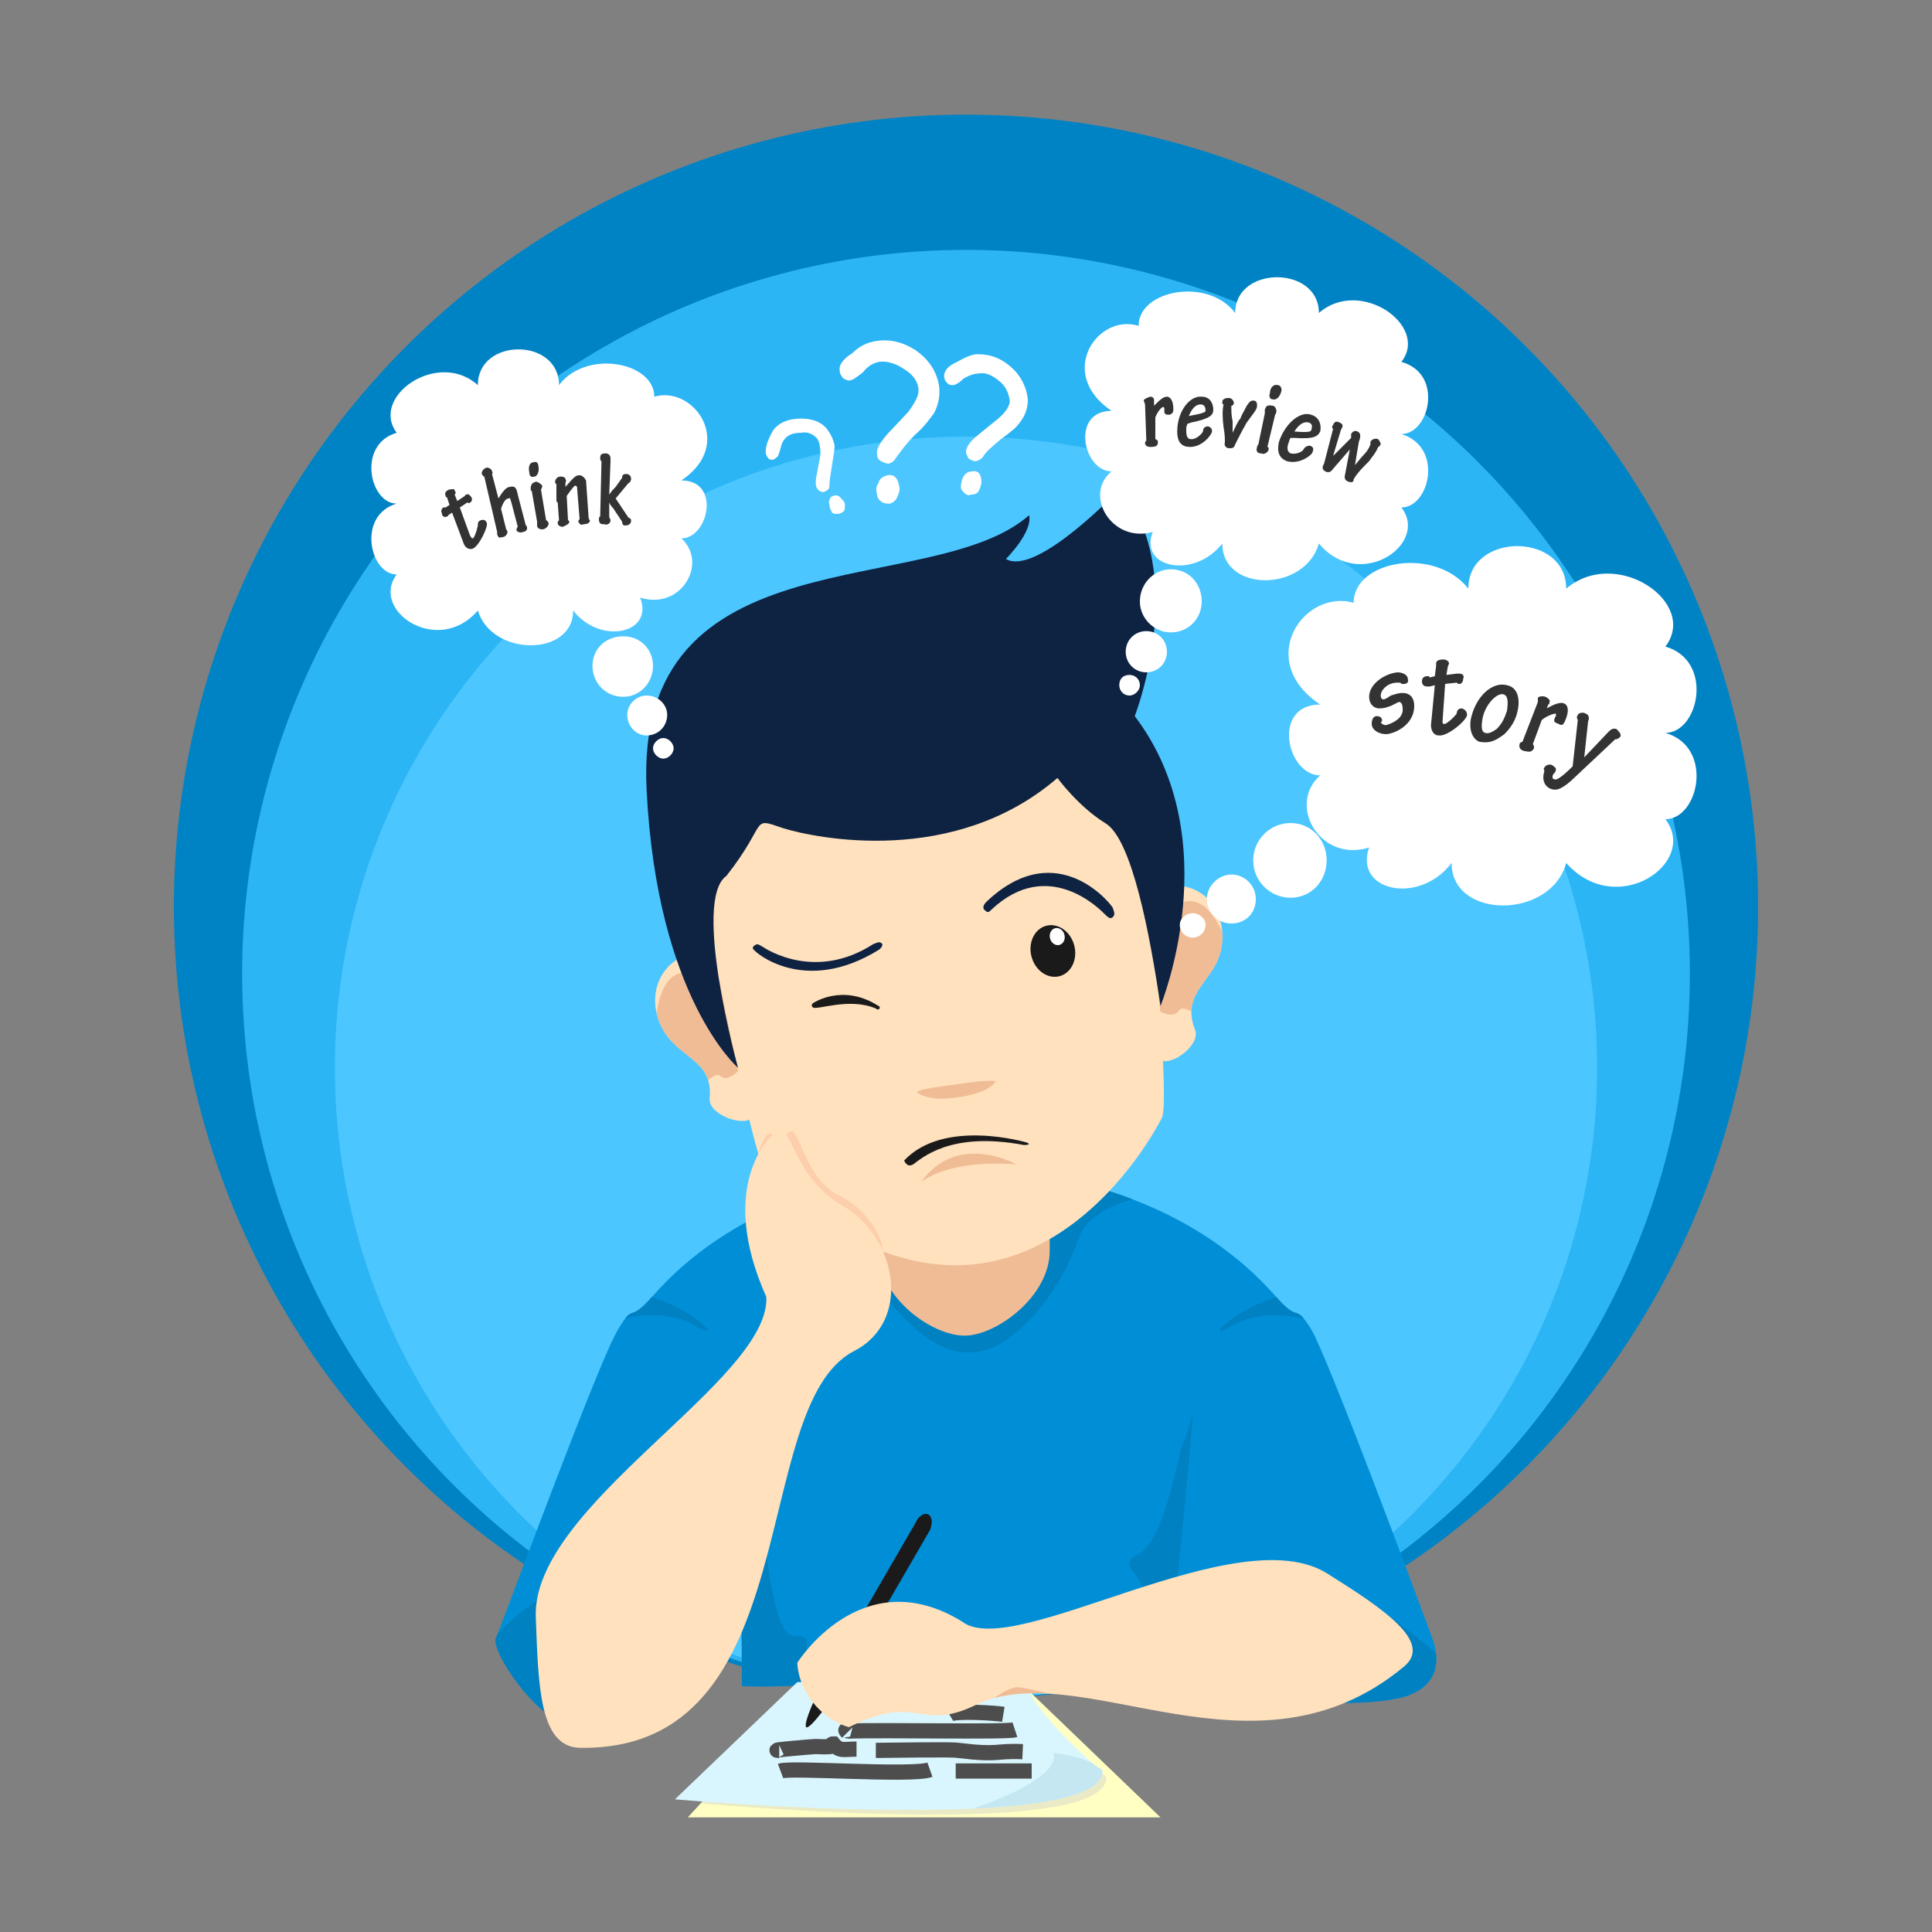 <?xml version="1.0" encoding="UTF-8"?>
<!DOCTYPE svg PUBLIC "-//W3C//DTD SVG 1.1//EN" "http://www.w3.org/Graphics/SVG/1.1/DTD/svg11.dtd">
<!-- Creator: CorelDRAW X7 -->
<svg xmlns="http://www.w3.org/2000/svg" xml:space="preserve" width="1500px" height="1500px" version="1.1" style="shape-rendering:geometricPrecision; text-rendering:geometricPrecision; image-rendering:optimizeQuality; fill-rule:evenodd; clip-rule:evenodd"
viewBox="0 0 1500 1500"
 xmlns:xlink="http://www.w3.org/1999/xlink">
 <rect x="0" y="0" width="1500" height="1500" fill="#808080" stroke="none"/>
 <defs>
  <style type="text/css">
   <![CDATA[
    .str0 {stroke:#4D4D4D;stroke-width:11.811}
    .fil0 {fill:none}
    .fil7 {fill:#0081C2}
    .fil8 {fill:#0081C2}
    .fil1 {fill:#0083C4}
    .fil6 {fill:#008FD7}
    .fil16 {fill:#0E2242}
    .fil18 {fill:#1A1A1A}
    .fil2 {fill:#2CB5F5}
    .fil3 {fill:#4CC6FF}
    .fil10 {fill:#C4E7F2}
    .fil21 {fill:#CCCCCC}
    .fil9 {fill:#D9F6FF}
    .fil15 {fill:#F0BC95}
    .fil12 {fill:#F0BC95}
    .fil14 {fill:#FCCEAB}
    .fil20 {fill:#FCCEAB}
    .fil13 {fill:#FFE1BD}
    .fil11 {fill:#FFE1BD}
    .fil4 {fill:#FFFFC4}
    .fil19 {fill:white}
    .fil17 {fill:#0E2242;fill-rule:nonzero}
    .fil22 {fill:#1A1A1A;fill-rule:nonzero}
    .fil24 {fill:#333333;fill-rule:nonzero}
    .fil23 {fill:white;fill-rule:nonzero}
    .fil5 {fill:#CCCCCC;fill-opacity:0.4}
   ]]>
  </style>
      <clipPath id="id0">
       <path d="M625 1312l173 0 103 99 -367 0 91 -99z"/>
      </clipPath>
      <clipPath id="id1">
       <path d="M507 1006c-20,23 -14,4 -27,26 -14,22 -82,207 -95,240 -4,9 30,62 58,68 32,8 51,7 96,-26 6,-5 37,-351 37,-5 62,3 118,-12 175,-12 136,1 267,37 337,21 34,-9 28,-36 24,-46 -12,-33 -81,-218 -94,-240 -14,-22 -8,-3 -28,-26 -116,-132 -369,-130 -483,0z"/>
      </clipPath>
      <clipPath id="id2">
       <path d="M619 1306l-95 91c0,0 332,29 332,-22 0,0 -1,-2 -4,-3 -13,-10 -52,-48 -56,-66l-177 0z"/>
      </clipPath>
      <clipPath id="id3">
       <path d="M908 688c24,-3 42,16 41,41 -1,33 -34,38 -21,71 4,11 -18,28 -27,23 -28,-12 -38,-59 -37,-86 1,-25 21,-47 44,-49z"/>
      </clipPath>
      <clipPath id="id4">
       <path d="M539 740c-23,4 -36,27 -28,51 11,32 43,28 40,62 -1,12 25,22 33,15 23,-19 20,-67 12,-93 -8,-24 -34,-40 -57,-35z"/>
      </clipPath>
      <clipPath id="id5">
       <path d="M619 1291c0,0 50,-80 128,-32 40,31 214,-82 284,-37 43,27 82,53 59,72 -117,97 -251,-10 -333,30 -44,21 -43,-10 -98,17 -23,-7 -39,-29 -40,-50z"/>
      </clipPath>
 </defs>
 <g id="Layer_x0020_1">
  <rect class="fil0" width="1500" height="1500"/>
  <g id="_2264102359808">
   <g>
    <g>
     <circle class="fil1" cx="750" cy="704" r="615"/>
     <circle class="fil2" cx="750" cy="756" r="562"/>
     <circle class="fil3" cx="750" cy="829" r="490"/>
    </g>
    <g>
     <polygon class="fil4" points="625,1312 798,1312 901,1411 534,1411 "/>
     <g style="clip-path:url(#id0)">
      <g>
       <path id="1" class="fil5" d="M624 1311l-92 88c0,0 327,32 327,-19 -7,-7 -60,-46 -60,-69l-175 0z"/>
      </g>
     </g>
     <polygon class="fil0" points="625,1312 798,1312 901,1411 534,1411 "/>
     <path class="fil6" d="M507 1006c-20,23 -14,4 -27,26 -14,22 -82,207 -95,240 -4,9 30,62 58,68 32,8 51,7 96,-26 6,-5 37,-351 37,-5 62,3 118,-12 175,-12 136,1 267,37 337,21 34,-9 28,-36 24,-46 -12,-33 -81,-218 -94,-240 -14,-22 -8,-3 -28,-26 -116,-132 -369,-130 -483,0z"/>
     <g style="clip-path:url(#id1)">
      <g>
       <path id="1" class="fil7" d="M601 931c0,0 33,9 52,35 19,26 45,54 56,64 47,44 81,3 88,-3 7,-6 28,-30 40,-64 11,-34 68,-35 65,-37 -3,-1 -156,-56 -262,-3 0,0 -24,-25 -39,8z"/>
       <path class="fil8" d="M1012 1024c0,0 -30,-9 -55,5 -25,15 0,-12 34,-22 33,-10 21,17 21,17z"/>
       <path class="fil8" d="M484 1024c0,0 30,-9 55,5 26,15 0,-12 -33,-22 -34,-10 -22,17 -22,17z"/>
       <path class="fil8" d="M1017 1216c0,0 48,23 109,77 60,53 -152,52 -152,52 0,0 -80,-134 43,-129z"/>
       <path class="fil8" d="M377 1294c0,0 -18,-25 97,-86 115,-61 93,99 93,99 0,0 -2,137 -123,80 -121,-57 -67,-92 -67,-93z"/>
       <path class="fil8" d="M905 1318c0,0 18,-177 20,-206 3,-29 -2,0 -6,7 -4,6 -14,78 -36,88 -22,11 25,23 -9,41 -34,18 -65,79 -28,81 37,2 61,-12 59,-11z"/>
       <path class="fil8" d="M591 1157c0,0 5,115 26,113 22,-1 -6,24 27,27 33,2 -1,29 -26,21 -25,-7 -54,2 -54,2 0,0 -20,-208 27,-163z"/>
      </g>
     </g>
     <path class="fil0" d="M507 1006c-20,23 -14,4 -27,26 -14,22 -82,207 -95,240 -4,9 30,62 58,68 32,8 51,7 96,-26 6,-5 37,-351 37,-5 62,3 118,-12 175,-12 136,1 267,37 337,21 34,-9 28,-36 24,-46 -12,-33 -81,-218 -94,-240 -14,-22 -8,-3 -28,-26 -116,-132 -369,-130 -483,0z"/>
     <path class="fil9" d="M619 1306l-95 91c0,0 332,29 332,-22 0,0 -1,-2 -4,-3 -13,-10 -52,-48 -56,-66l-177 0z"/>
     <g style="clip-path:url(#id2)">
      <g>
       <path id="1" class="fil10" d="M756 1404c0,0 68,-22 62,-43 0,0 0,0 0,0 0,0 30,3 38,14 7,11 0,43 -100,29z"/>
      </g>
     </g>
     <path class="fil0" d="M619 1306l-95 91c0,0 332,29 332,-22 0,0 -1,-2 -4,-3 -13,-10 -52,-48 -56,-66l-177 0z"/>
     <path class="fil11" d="M908 688c24,-3 42,16 41,41 -1,33 -34,38 -21,71 4,11 -18,28 -27,23 -28,-12 -38,-59 -37,-86 1,-25 21,-47 44,-49z"/>
     <g style="clip-path:url(#id3)">
      <g>
       <path id="1" class="fil12" d="M955 741c0,0 -11,-46 -35,-41 -24,5 -41,28 -39,54 2,26 28,40 34,31 5,-8 20,11 30,8 10,-3 11,-53 10,-52z"/>
      </g>
     </g>
     <path class="fil0" d="M908 688c24,-3 42,16 41,41 -1,33 -34,38 -21,71 4,11 -18,28 -27,23 -28,-12 -38,-59 -37,-86 1,-25 21,-47 44,-49z"/>
     <path class="fil11" d="M539 740c-23,4 -36,27 -28,51 11,32 43,28 40,62 -1,12 25,22 33,15 23,-19 20,-67 12,-93 -8,-24 -34,-40 -57,-35z"/>
     <g style="clip-path:url(#id4)">
      <g>
       <path id="1" class="fil12" d="M509 804c0,0 -2,-47 22,-49 25,-2 47,15 53,41 5,25 -17,46 -24,40 -7,-7 -17,15 -27,16 -10,0 -25,-48 -24,-48z"/>
      </g>
     </g>
     <path class="fil0" d="M539 740c-23,4 -36,27 -28,51 11,32 43,28 40,62 -1,12 25,22 33,15 23,-19 20,-67 12,-93 -8,-24 -34,-40 -57,-35z"/>
     <path class="fil12" d="M749 853l0 0c36,0 66,30 66,67l0 51c0,36 -42,66 -66,66 -26,0 -67,-30 -67,-66l0 -51c0,-37 30,-67 67,-67z"/>
     <path class="fil13" d="M761 981c-85,12 -156,-60 -166,-69 -8,-8 -36,-144 -40,-171 -14,-102 50,-195 143,-208 93,-13 180,58 195,160 3,27 15,166 9,175 -6,12 -55,101 -141,113z"/>
     <path class="fil14" d="M605 894c0,0 5,-19 11,-15 6,5 12,39 37,50 25,12 47,53 19,51 -27,-1 -76,-54 -67,-86z"/>
     <path class="fil15" d="M715 918c0,0 19,-18 74,-14 0,0 -46,-26 -74,14z"/>
     <path class="fil15" d="M743 852c0,0 22,-2 30,-12 0,0 1,-3 -31,2 -33,4 -30,6 -30,6 10,8 31,4 31,4z"/>
     <path class="fil16" d="M821 604c0,0 16,22 37,35 21,12 35,88 43,142 0,0 53,-129 -20,-225 0,0 43,-110 -11,-177 0,0 -65,69 -89,55 0,0 21,-21 18,-34 -76,67 -307,11 -297,213 8,162 71,216 71,216 0,0 -36,-130 -9,-149 33,-42 18,-46 44,-37 26,8 133,30 213,-39z"/>
     <path class="fil0" d="M591 746c0,0 27,-64 87,-30"/>
     <path class="fil17" d="M592 735c-2,-1 -4,-3 -6,-1 -2,1 -2,3 0,4 -1,0 38,36 97,-1 2,-2 3,-4 1,-5 -2,-1 -3,0 -6,1 -45,29 -83,4 -86,2z"/>
     <path class="fil17" d="M858 710c2,2 4,4 6,2 2,-2 1,-4 0,-7 1,0 -42,-58 -98,-5 -2,2 -4,5 -1,7 2,2 3,1 5,-1 44,-41 84,0 88,4z"/>
     <ellipse class="fil18" transform="matrix(0.113 -0.029 0.036 0.139 817.445 738.342)" rx="147" ry="141"/>
     <ellipse class="fil19" transform="matrix(0.038 -0.01 0.012 0.046 820.839 727.153)" rx="147" ry="141"/>
     <path class="fil20" d="M589 895c0,0 5,-19 11,-14 6,4 12,38 37,50 25,11 47,52 19,50 -27,-1 -76,-53 -67,-86z"/>
     <path class="fil11" d="M599 882c0,0 -43,38 -4,125 3,65 -183,162 -179,249 2,54 3,100 34,101 178,3 130,-265 213,-308 45,-23 34,-88 -9,-113 -43,-25 -37,-71 -55,-54z"/>
     <path class="fil0 str0" d="M801 1375c-9,0 -47,0 -59,0"/>
     <path class="fil0 str0" d="M794 1360c-22,-1 -17,3 -50,-1 -4,-1 -54,0 -64,0"/>
     <path class="fil0 str0" d="M788 1343c-6,2 -102,0 -129,1 -1,0 -4,-2 -1,1"/>
     <path class="fil0 str0" d="M722 1374c-14,5 -108,-2 -116,1"/>
     <path class="fil0 str0" d="M665 1358c-10,0 -13,2 -18,-4 -4,0 7,3 -14,2 -1,0 -38,3 -28,3"/>
     <path class="fil0 str0" d="M779 1331c-6,-1 -37,-3 -42,0"/>
     <rect class="fil21" transform="matrix(-0.116 0.201 -0.25 -0.144 627.198 1339.75)" width="13.087" height="1.754" rx="1" ry="1"/>
     <path class="fil18" d="M721 1176l0 0c3,2 3,7 1,12l-73 126c-3,5 -20,29 -23,27 -3,-2 9,-28 12,-33l73 -126c2,-5 7,-8 10,-6z"/>
     <path class="fil11" d="M619 1291c0,0 50,-80 128,-32 40,31 214,-82 284,-37 43,27 82,53 59,72 -117,97 -251,-10 -333,30 -44,21 -43,-10 -98,17 -23,-7 -39,-29 -40,-50z"/>
     <g style="clip-path:url(#id5)">
      <g>
       <path id="1" class="fil12" d="M766 1323c0,0 15,-13 24,-13 9,0 49,12 93,21 0,0 -117,-8 -117,-8z"/>
      </g>
     </g>
     <path class="fil0" d="M619 1291c0,0 50,-80 128,-32 40,31 214,-82 284,-37 43,27 82,53 59,72 -117,97 -251,-10 -333,30 -44,21 -43,-10 -98,17 -23,-7 -39,-29 -40,-50z"/>
     <path class="fil22" d="M631 782c-1,-1 -1,-2 0,-3 0,0 23,-16 51,2 1,0 1,1 1,2 -1,1 -2,1 -3,0 -21,-9 -47,2 -49,-1z"/>
     <path class="fil18" d="M797 887c0,0 -64,-19 -95,14 0,0 2,6 7,3 6,-4 28,-26 86,-15 0,0 7,0 2,-2z"/>
     <path class="fil23" d="M863 319c-43,-29 -11,-76 21,-66 0,-28 54,-38 75,-10 0,-37 65,-37 65,0 32,-28 86,10 64,38 33,9 22,56 0,56 33,10 22,57 0,57 22,28 -32,66 -64,28 -11,38 -75,38 -75,0 -22,28 -65,19 -54,-9 -32,9 -54,-29 -32,-47 -22,0 -32,-47 0,-47zm70 148c0,-14 -10,-25 -24,-25 -13,0 -24,11 -24,25 0,13 11,24 24,24 14,0 24,-11 24,-24zm-27 39c0,-9 -7,-16 -16,-16 -9,0 -16,7 -16,16 0,9 7,16 16,16 9,0 16,-7 16,-16zm-21 26c0,-5 -4,-8 -8,-8 -5,0 -8,3 -8,8 0,4 3,8 8,8 4,0 8,-4 8,-8z"/>
     <path class="fil23" d="M529 373c42,-28 10,-74 -21,-65 0,-27 -53,-37 -74,-9 0,-37 -63,-37 -63,0 -31,-28 -84,9 -63,37 -31,9 -21,55 0,55 -31,9 -21,55 0,55 -21,28 32,64 63,28 11,36 74,36 74,0 21,27 63,18 52,-10 32,10 53,-27 32,-46 21,0 31,-45 0,-45zm-69 144c0,-13 10,-23 24,-23 13,0 23,10 23,23 0,13 -10,24 -23,24 -14,0 -24,-11 -24,-24zm27 38c0,-8 7,-15 15,-15 9,0 16,7 16,15 0,9 -7,16 -16,16 -8,0 -15,-7 -15,-16zm20 26c0,-4 4,-8 8,-8 4,0 8,4 8,8 0,4 -4,8 -8,8 -4,0 -8,-4 -8,-8z"/>
     <path class="fil23" d="M1025 547c-51,-34 -13,-90 26,-79 0,-33 63,-44 89,-11 0,-44 76,-44 76,0 39,-33 103,11 77,45 38,11 26,67 0,67 38,11 26,67 0,67 26,34 -38,78 -77,34 -12,44 -89,44 -89,0 -25,33 -76,22 -64,-12 -38,12 -64,-33 -38,-56 -26,0 -38,-55 0,-55zm5 121c0,-16 -12,-29 -28,-29 -16,0 -29,13 -29,29 0,16 13,29 29,29 16,0 28,-13 28,-29zm-55 30c0,-10 -8,-19 -19,-19 -10,0 -19,9 -19,19 0,11 9,19 19,19 11,0 19,-8 19,-19zm-39 20c0,-5 -5,-9 -10,-9 -5,0 -10,4 -10,9 0,6 5,10 10,10 5,0 10,-4 10,-10z"/>
     <path class="fil24" d="M349 392l-3 2c0,0 -1,0 -2,0 -1,1 -2,3 -1,4 0,3 2,4 4,3 1,0 1,-1 1,-1l3 -2 9 24c1,3 4,5 7,4 5,-2 12,-17 11,-20 -1,-2 -2,-3 -5,-2 -2,1 -2,2 -2,4 -1,5 -3,10 -4,10 -1,0 -1,-1 -2,-2l-8 -22 6 -4c1,1 1,1 2,0 1,0 2,-2 1,-4 -1,-1 -2,-3 -4,-2 0,0 -1,0 -1,1l-6 4 -2 -5c1,-1 1,-2 0,-3 0,-2 -2,-1 -4,-1 -3,1 -4,3 -3,5 0,1 0,1 1,1l2 6z"/>
     <path id="1" class="fil24" d="M402 409c-1,1 -1,2 -1,3 1,1 3,2 5,1 2,0 4,-2 3,-4 0,-1 -1,-1 -1,-2l-6 -23c-1,-5 -2,-7 -6,-6 -3,0 -6,4 -9,9l0 0 -5 -19c0,0 1,-1 0,-2 0,-2 -3,-3 -4,-3 -3,1 -4,3 -4,5 1,1 1,2 2,2l10 43c0,0 0,1 0,2 1,2 1,3 4,2 2,0 4,-2 4,-4 0,-1 -1,-2 -1,-2l-4 -16c2,-6 4,-8 6,-8 1,-1 1,0 2,3l5 19z"/>
     <path id="2" class="fil24" d="M414 359c-3,0 -4,4 -3,8 0,2 1,4 4,3 2,0 4,-4 3,-8 0,-3 -2,-4 -4,-3zm3 46c0,1 0,1 0,3 0,2 2,3 4,3 2,0 5,-2 5,-5 -1,-1 -1,-2 -2,-2l-4 -24c0,0 1,-1 1,-3 -1,-1 -3,-3 -5,-3 -4,1 -4,4 -4,6 0,1 1,1 1,2l4 23z"/>
     <path id="3" class="fil24" d="M440 385c5,-7 6,-8 7,-8 0,0 1,1 1,1l2 25c0,0 -1,1 -1,2 1,2 2,3 4,2 3,0 5,-1 5,-3 -1,-1 -1,-2 -1,-2l-2 -29c-1,-2 -3,-4 -5,-4 -3,0 -4,1 -11,9l0 -3c0,0 1,-2 0,-3 0,-1 -1,-2 -4,-2 -2,0 -4,2 -4,4 0,1 0,1 1,2l0 7c0,1 0,3 0,4 0,2 0,3 1,3l1 14c-1,1 -1,1 -1,2 0,2 2,3 4,3 2,-1 5,-2 5,-4 0,-1 -1,-1 -1,-1l-1 -19z"/>
     <path id="4" class="fil24" d="M474 358c0,-1 0,-2 0,-2 0,-2 -1,-4 -4,-4 -4,0 -4,2 -4,4 0,0 0,2 1,2l-1 43c-1,0 -1,2 -1,2 0,4 2,4 4,4 3,1 5,-1 5,-3 0,-1 -1,-2 -1,-3l0 -11 0 0c1,3 3,4 4,6l6 9c0,2 1,3 2,3 3,0 5,-1 5,-4 0,-1 -1,-2 -2,-2l-10 -15 10 -12c1,0 2,-2 2,-3 0,-2 -1,-4 -4,-4 -2,0 -3,1 -3,3l-5 7c-1,1 -3,3 -5,6l0 0 1 -26z"/>
     <path class="fil24" d="M1085 522c-10,1 -22,9 -22,19 0,5 3,9 8,9 4,0 6,-1 9,-2 2,-1 4,-2 6,-3 2,0 3,2 3,5 1,8 -9,12 -13,13 -2,0 -3,-1 -4,-2 1,-1 1,-1 1,-2 0,-1 -1,-3 -4,-3 -3,0 -4,3 -4,6 0,5 6,8 11,8 5,0 22,-6 22,-22 0,-7 -4,-10 -9,-10 -3,0 -6,1 -9,2 -2,1 -4,3 -6,3 -1,0 -2,-1 -2,-3 0,-4 5,-10 13,-10 2,0 3,0 3,1 0,0 1,0 2,0 2,0 4,-1 3,-4 0,-3 -4,-5 -8,-5z"/>
     <path id="1" class="fil24" d="M1114 525l-4 1c0,-1 -1,-1 -2,-1 -2,0 -4,1 -4,4 0,2 1,4 4,4 1,0 1,0 2,0l4 -1 -3 31c0,4 2,8 6,8 7,1 22,-12 22,-16 0,-2 -1,-4 -4,-5 -3,0 -4,2 -4,4 -3,4 -9,9 -10,8 -1,0 -1,-1 -1,-2l2 -29 9 -1c1,1 1,1 2,1 2,0 3,-2 3,-4 1,-2 0,-4 -3,-4 0,0 -1,0 -2,0l-8 1 1 -6c0,-1 1,-2 1,-3 0,-2 -3,-3 -4,-3 -4,0 -6,1 -6,3 0,1 0,2 0,2l-1 8z"/>
     <path id="2" class="fil24" d="M1170 532c-11,-3 -24,8 -28,26 -2,11 3,17 7,18 7,1 11,0 19,-6 2,-2 8,-8 10,-17 2,-7 2,-19 -8,-21zm-3 7c4,1 4,6 3,13 -2,6 -4,10 -8,14 -3,2 -6,4 -9,3 -3,-1 -3,-5 -2,-11 2,-11 11,-20 16,-19z"/>
     <path id="3" class="fil24" d="M1182 576c-1,0 -2,1 -2,1 -1,3 0,5 3,6 5,1 6,1 8,-2 0,-1 0,-3 -1,-3l7 -19c5,-4 10,-5 11,-5 0,0 0,1 0,2 -1,1 -1,2 -1,2 -1,2 0,3 3,4 3,2 4,0 5,-2 4,-9 2,-13 -1,-14 -3,-1 -8,1 -13,4l0 0 1 -3c1,0 1,-1 1,-2 1,-1 -1,-3 -3,-4 -3,-1 -6,0 -6,1l0 3 -12 31z"/>
     <path id="4" class="fil24" d="M1221 595c-9,9 -13,11 -14,10 -2,0 -2,-2 -1,-4 0,0 1,-1 1,-1 2,-3 1,-4 -2,-6 -2,-1 -5,0 -6,2 -1,1 0,1 0,3 -2,6 0,11 4,13 4,2 8,2 17,-6l34 -32c2,0 3,-1 4,-2 1,-2 -1,-4 -3,-6 -3,-1 -5,1 -6,2l-19 20 3 -28c1,-2 1,-5 -2,-6 -1,-1 -5,-1 -6,1 -1,2 -1,2 0,4l-4 36z"/>
     <path class="fil24" d="M890 342c0,0 -1,1 -1,2 0,2 2,3 4,3 5,0 6,-1 6,-4 0,-1 -1,-2 -2,-2l0 -17c2,-5 5,-8 6,-8 1,0 1,1 1,2 0,0 0,1 0,2 0,1 1,2 3,2 3,0 4,-2 4,-4 0,-8 -3,-10 -5,-10 -3,0 -6,3 -10,7l0 0 0 -2c0,-1 0,-2 0,-2 0,-2 -1,-3 -3,-3 -3,1 -5,2 -5,3l1 3 1 28z"/>
     <path id="1" class="fil24" d="M933 308c-9,-1 -19,11 -19,27 0,9 4,12 10,12 10,0 17,-10 17,-12 0,-1 0,-3 -3,-4 -3,0 -4,2 -4,4 -1,2 -5,6 -9,6 -3,0 -4,-2 -4,-7 0,-2 0,-3 1,-5l3 -1c15,-3 17,-6 17,-10 0,-4 -2,-10 -9,-10zm-1 6c3,0 4,2 4,5 0,1 -2,2 -13,4 2,-5 5,-9 9,-9z"/>
     <path id="2" class="fil24" d="M954 348c3,0 4,0 5,-3 3,-6 5,-10 9,-17 5,-7 8,-10 8,-13 0,-3 -1,-4 -3,-4 -2,0 -3,1 -5,4 -2,4 -4,7 -5,10 -2,2 -4,7 -6,11l0 -9c-1,-4 -1,-8 -1,-12 1,0 2,-1 2,-2 0,-1 -1,-4 -4,-4 -3,0 -5,1 -5,3 0,1 0,2 1,2 -1,4 -1,10 0,18 1,5 1,9 1,11 -1,4 2,5 3,5z"/>
     <path id="3" class="fil24" d="M992 299c-3,-1 -6,2 -6,6 -1,3 0,5 2,5 3,1 6,-2 7,-7 0,-2 -1,-4 -3,-4zm-15 46c0,0 -1,1 -1,2 -1,3 0,5 3,5 2,1 5,0 6,-3 0,-1 0,-2 -1,-2l6 -25c0,0 1,-1 1,-3 0,-1 -1,-4 -3,-4 -5,-1 -5,1 -6,3 0,1 0,2 0,3l-5 24z"/>
     <path id="4" class="fil24" d="M1018 322c-8,-3 -20,6 -25,21 -2,9 1,13 6,15 10,3 20,-5 20,-7 1,-2 1,-4 -2,-5 -2,0 -4,1 -5,3 -1,2 -6,4 -10,3 -2,-1 -3,-3 -2,-7 1,-2 1,-4 2,-5l3 0c15,1 18,-1 20,-5 1,-4 0,-11 -7,-13zm-2 6c3,1 3,3 2,6 0,1 -2,2 -13,1 3,-5 7,-8 11,-7z"/>
     <path id="5" class="fil24" d="M1042 332c1,-2 0,-3 -2,-4 -2,-1 -4,-1 -5,2 -1,1 -1,2 0,3l-7 27c-2,3 -1,5 1,6 2,1 4,1 6,-2l13 -15 -4 21c0,1 0,3 3,4 3,1 4,0 4,-2 3,-5 7,-9 12,-14 2,-3 5,-6 7,-11 1,0 1,-1 2,-2 0,-1 -1,-3 -2,-4 -2,-1 -5,0 -6,2 0,0 0,1 0,2 -1,3 -3,6 -6,9 -2,2 -4,5 -6,7l0 0 3 -18c2,-5 1,-7 -1,-8 -2,-1 -4,0 -5,2 0,1 0,2 0,3l-14 14 0 0 6 -20c0,-1 1,-1 1,-2z"/>
     <path class="fil23" d="M690 360c-2,0 -4,-1 -6,-2 -2,-1 -3,-3 -3,-5 -1,-4 2,-9 8,-16l16 -17c6,-8 9,-14 8,-19 -1,-6 -5,-11 -12,-15 -6,-4 -13,-6 -19,-5 -4,1 -8,3 -12,8 -5,4 -8,6 -9,6 -2,1 -4,0 -6,-1 -2,-2 -3,-4 -3,-6 -1,-4 2,-9 10,-14 6,-6 12,-8 17,-9 11,-2 21,0 32,7 10,7 16,16 18,27 1,7 0,15 -4,22 -3,4 -7,10 -15,17 -7,7 -11,13 -14,17 -2,3 -3,4 -6,5zm1 31c-2,0 -4,0 -6,-1 -3,-2 -4,-4 -4,-6 -1,-3 -1,-6 1,-9 1,-4 4,-5 7,-6 5,-1 8,2 9,8 1,3 0,6 -1,8 -1,3 -3,5 -6,6z"/>
     <path class="fil23" d="M757 358c-2,0 -3,-1 -5,-2 -1,-2 -2,-4 -2,-5 0,-4 3,-8 9,-13l16 -13c6,-5 9,-10 9,-14 -1,-6 -3,-11 -8,-15 -6,-5 -11,-7 -16,-6 -3,0 -7,1 -12,4 -4,4 -7,5 -8,5 -2,0 -3,0 -5,-2 -1,-1 -2,-3 -2,-5 0,-4 3,-8 10,-11 7,-4 12,-6 16,-6 10,0 18,3 26,10 8,7 12,16 13,25 0,7 -2,13 -7,19 -2,3 -7,7 -14,12 -7,6 -12,10 -14,14 -2,2 -4,3 -6,3zm-3 26c-2,1 -4,0 -5,-1 -2,-2 -3,-3 -3,-5 0,-3 1,-6 2,-8 2,-3 4,-4 7,-4 4,-1 7,2 7,8 0,2 -1,5 -2,7 -1,2 -3,3 -6,3z"/>
     <path class="fil23" d="M643 380c-1,1 -3,2 -4,2 -2,0 -3,-1 -4,-2 -2,-2 -2,-6 -1,-11l3 -16c0,-6 -1,-11 -3,-13 -3,-3 -7,-5 -12,-4 -5,0 -9,1 -12,4 -2,2 -3,4 -4,8 -1,4 -2,7 -3,7 -1,1 -2,2 -4,2 -1,0 -3,-1 -3,-2 -2,-2 -2,-6 0,-12 2,-5 4,-9 6,-11 5,-5 12,-7 20,-7 8,0 15,2 20,8 3,4 5,8 6,13 0,4 -1,8 -2,15 -1,7 -2,12 -2,15 0,2 0,3 -1,4zm12 17c-1,1 -3,2 -5,2 -1,0 -3,0 -4,-1 -1,-2 -2,-4 -2,-6 -1,-2 0,-4 1,-6 3,-2 6,-2 8,1 2,2 3,3 3,5 0,2 0,4 -1,5z"/>
    </g>
   </g>
   <rect class="fil0" width="1500" height="1500"/>
  </g>
 </g>
</svg>
